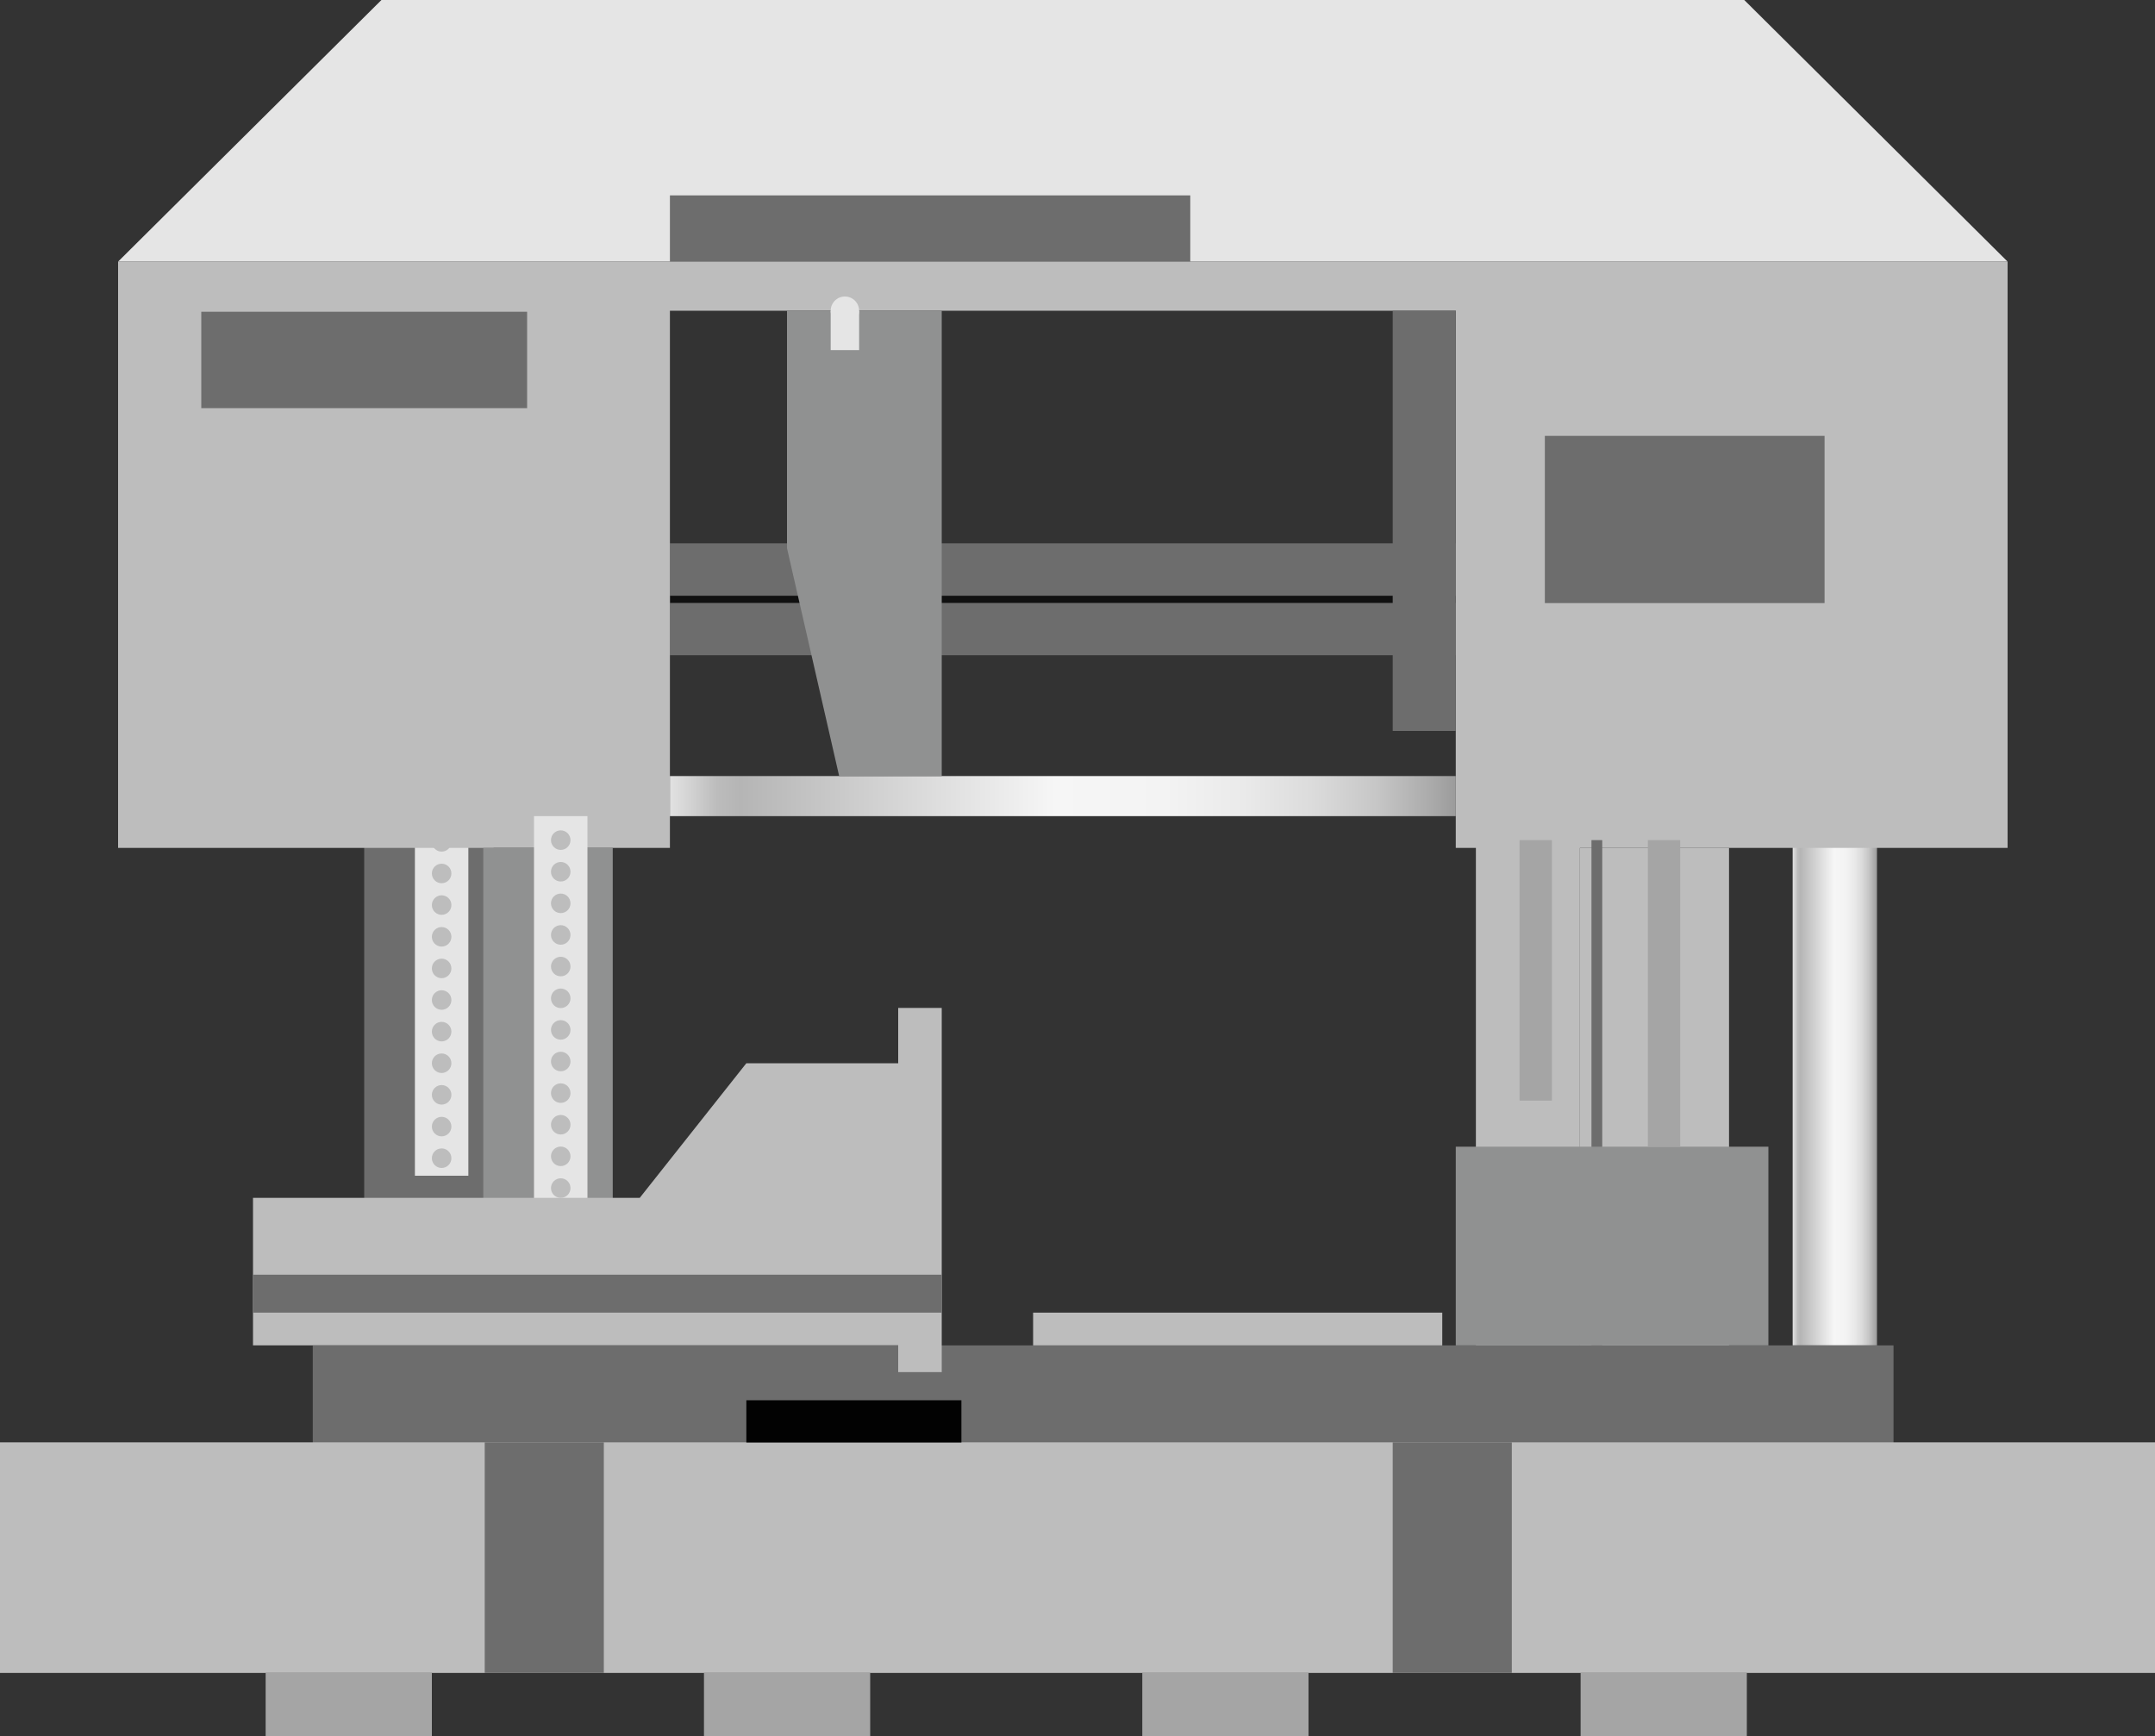 <svg xmlns="http://www.w3.org/2000/svg" xmlns:xlink="http://www.w3.org/1999/xlink" viewBox="0 0 150 120.84"><rect x="0" y="0" width="150" height="120.84" fill="#333333" stroke="none"/><defs><style>.cls-1{fill:url(#未命名的渐变_105);}.cls-2{fill:#bdbdbd;}.cls-3{fill:#6d6d6d;}.cls-4,.cls-8{fill:none;stroke-miterlimit:10;}.cls-4{stroke:#111;stroke-width:0.5px;}.cls-5{fill:#e5e5e5;}.cls-6{fill:url(#未命名的渐变_105-2);}.cls-7{fill:#909191;}.cls-8{stroke:#6d6d6d;stroke-width:0.75px;}.cls-9{fill:#020202;}.cls-10{fill:#a5a5a5;}</style><linearGradient id="未命名的渐变_105" x1="124.78" y1="76.06" x2="130.65" y2="76.06" gradientUnits="userSpaceOnUse"><stop offset="0" stop-color="#e2e2e2"/><stop offset="0.03" stop-color="#d0d0d0"/><stop offset="0.06" stop-color="#bcbcbc"/><stop offset="0.09" stop-color="#b5b5b5"/><stop offset="0.49" stop-color="#f6f6f6"/><stop offset="0.63" stop-color="#f3f3f3"/><stop offset="0.73" stop-color="#eaeaea"/><stop offset="0.82" stop-color="#dbdbdb"/><stop offset="0.9" stop-color="#c6c6c6"/><stop offset="0.97" stop-color="#aaa"/><stop offset="1" stop-color="#9b9b9b"/></linearGradient><linearGradient id="未命名的渐变_105-2" x1="46.63" y1="55.41" x2="101.33" y2="55.41" xlink:href="#未命名的渐变_105"/></defs><title>Production band saw(生产带锯)</title><g id="图层_2" data-name="图层 2"><g id="图层_61" data-name="图层 61"><g id="Production_band_saw_生产带锯_" data-name="Production band saw(生产带锯)"><rect class="cls-1" x="124.78" y="58.48" width="5.87" height="35.17"/><rect class="cls-2" x="109.98" y="59.02" width="10.37" height="35.17"/><rect class="cls-3" x="46.63" y="37.82" width="54.7" height="7.79"/><line class="cls-4" x1="46.63" y1="41.72" x2="101.33" y2="41.72"/><rect class="cls-3" x="25.35" y="54.74" width="9.01" height="28.66"/><rect class="cls-5" x="28.88" y="52.53" width="3.72" height="29.31"/><circle class="cls-2" cx="30.74" cy="54.2" r="0.68"/><circle class="cls-2" cx="30.74" cy="56.4" r="0.68"/><circle class="cls-2" cx="30.74" cy="58.6" r="0.68"/><circle class="cls-2" cx="30.74" cy="60.8" r="0.68"/><circle class="cls-2" cx="30.74" cy="63" r="0.68"/><circle class="cls-2" cx="30.74" cy="65.21" r="0.68"/><circle class="cls-2" cx="30.74" cy="67.41" r="0.68"/><circle class="cls-2" cx="30.74" cy="69.61" r="0.68"/><circle class="cls-2" cx="30.74" cy="71.81" r="0.68"/><circle class="cls-2" cx="30.74" cy="74.01" r="0.68"/><circle class="cls-2" cx="30.74" cy="76.21" r="0.68"/><circle class="cls-2" cx="30.74" cy="78.42" r="0.68"/><circle class="cls-2" cx="30.74" cy="80.62" r="0.68"/><polygon class="cls-5" points="139.74 18.21 8.22 18.21 26.55 0 121.41 0 139.74 18.21"/><polygon class="cls-2" points="8.22 18.21 8.22 59.02 46.63 59.02 46.63 21.63 101.33 21.63 101.33 59.02 139.74 59.02 139.74 18.21 8.22 18.21"/><rect class="cls-6" x="46.63" y="54.02" width="54.7" height="2.79"/><polygon class="cls-7" points="65.55 54.02 58.41 54.02 54.78 38.16 54.78 21.63 65.55 21.63 65.55 54.02"/><circle class="cls-5" cx="58.81" cy="21.63" r="0.99"/><rect class="cls-5" x="57.82" y="21.63" width="1.98" height="2.74"/><rect class="cls-7" x="33.64" y="59.02" width="9.01" height="28.66"/><rect class="cls-5" x="37.17" y="56.81" width="3.72" height="29.31"/><circle class="cls-2" cx="39.03" cy="58.48" r="0.68"/><circle class="cls-2" cx="39.03" cy="60.68" r="0.68"/><circle class="cls-2" cx="39.03" cy="62.88" r="0.68"/><circle class="cls-2" cx="39.03" cy="65.08" r="0.68"/><circle class="cls-2" cx="39.03" cy="67.28" r="0.68"/><circle class="cls-2" cx="39.03" cy="69.49" r="0.68"/><circle class="cls-2" cx="39.03" cy="71.69" r="0.68"/><circle class="cls-2" cx="39.03" cy="73.89" r="0.68"/><circle class="cls-2" cx="39.03" cy="76.09" r="0.68"/><circle class="cls-2" cx="39.03" cy="78.29" r="0.68"/><circle class="cls-2" cx="39.03" cy="80.49" r="0.68"/><circle class="cls-2" cx="39.03" cy="82.7" r="0.68"/><circle class="cls-2" cx="39.03" cy="84.9" r="0.68"/><circle class="cls-2" cx="115.14" cy="51.56" r="0.68"/><circle class="cls-2" cx="115.14" cy="53.76" r="0.68"/><circle class="cls-2" cx="115.14" cy="55.96" r="0.68"/><circle class="cls-2" cx="115.15" cy="58.16" r="0.68"/><circle class="cls-2" cx="106.85" cy="55.85" r="0.68"/><circle class="cls-2" cx="106.86" cy="58.05" r="0.68"/><polygon class="cls-2" points="51.95 74.01 44.53 83.38 17.61 83.38 17.61 93.65 36.39 93.65 62.52 93.65 62.52 83.38 62.52 74.01 51.95 74.01"/><rect class="cls-3" x="21.77" y="93.65" width="110.03" height="9.69"/><rect class="cls-2" x="62.52" y="70.16" width="3.03" height="25.35"/><rect class="cls-2" x="102.73" y="58.48" width="7.24" height="35.17"/><line class="cls-8" x1="111.15" y1="58.48" x2="111.15" y2="93.65"/><rect class="cls-7" x="101.33" y="79.82" width="21.76" height="13.83"/><rect class="cls-3" x="17.61" y="88.73" width="47.94" height="2.64"/><rect class="cls-2" x="44.02" y="85.82" width="0.34" height="2.64"/><rect class="cls-2" x="71.91" y="91.37" width="28.48" height="2.28"/><rect class="cls-2" y="100.4" width="150" height="16.05"/><rect class="cls-3" x="14.01" y="21.7" width="22.68" height="6.71"/><rect class="cls-3" x="107.53" y="30.34" width="19.47" height="11.64"/><rect class="cls-9" x="51.95" y="97.47" width="14.97" height="2.94"/><rect class="cls-3" x="46.63" y="13.6" width="36.22" height="4.61"/><rect class="cls-10" x="105.77" y="58.48" width="2.25" height="18.13"/><rect class="cls-10" x="114.7" y="58.48" width="2.25" height="21.34"/><rect class="cls-10" x="18.49" y="116.45" width="11.57" height="4.39"/><rect class="cls-10" x="49" y="116.45" width="11.57" height="4.39"/><rect class="cls-10" x="79.51" y="116.45" width="11.57" height="4.39"/><rect class="cls-10" x="110.02" y="116.45" width="11.57" height="4.39"/><rect class="cls-3" x="33.74" y="100.4" width="8.29" height="16.05"/><rect class="cls-3" x="96.94" y="100.4" width="8.29" height="16.05"/><rect class="cls-3" x="96.94" y="21.63" width="4.39" height="29.25"/></g></g></g></svg>